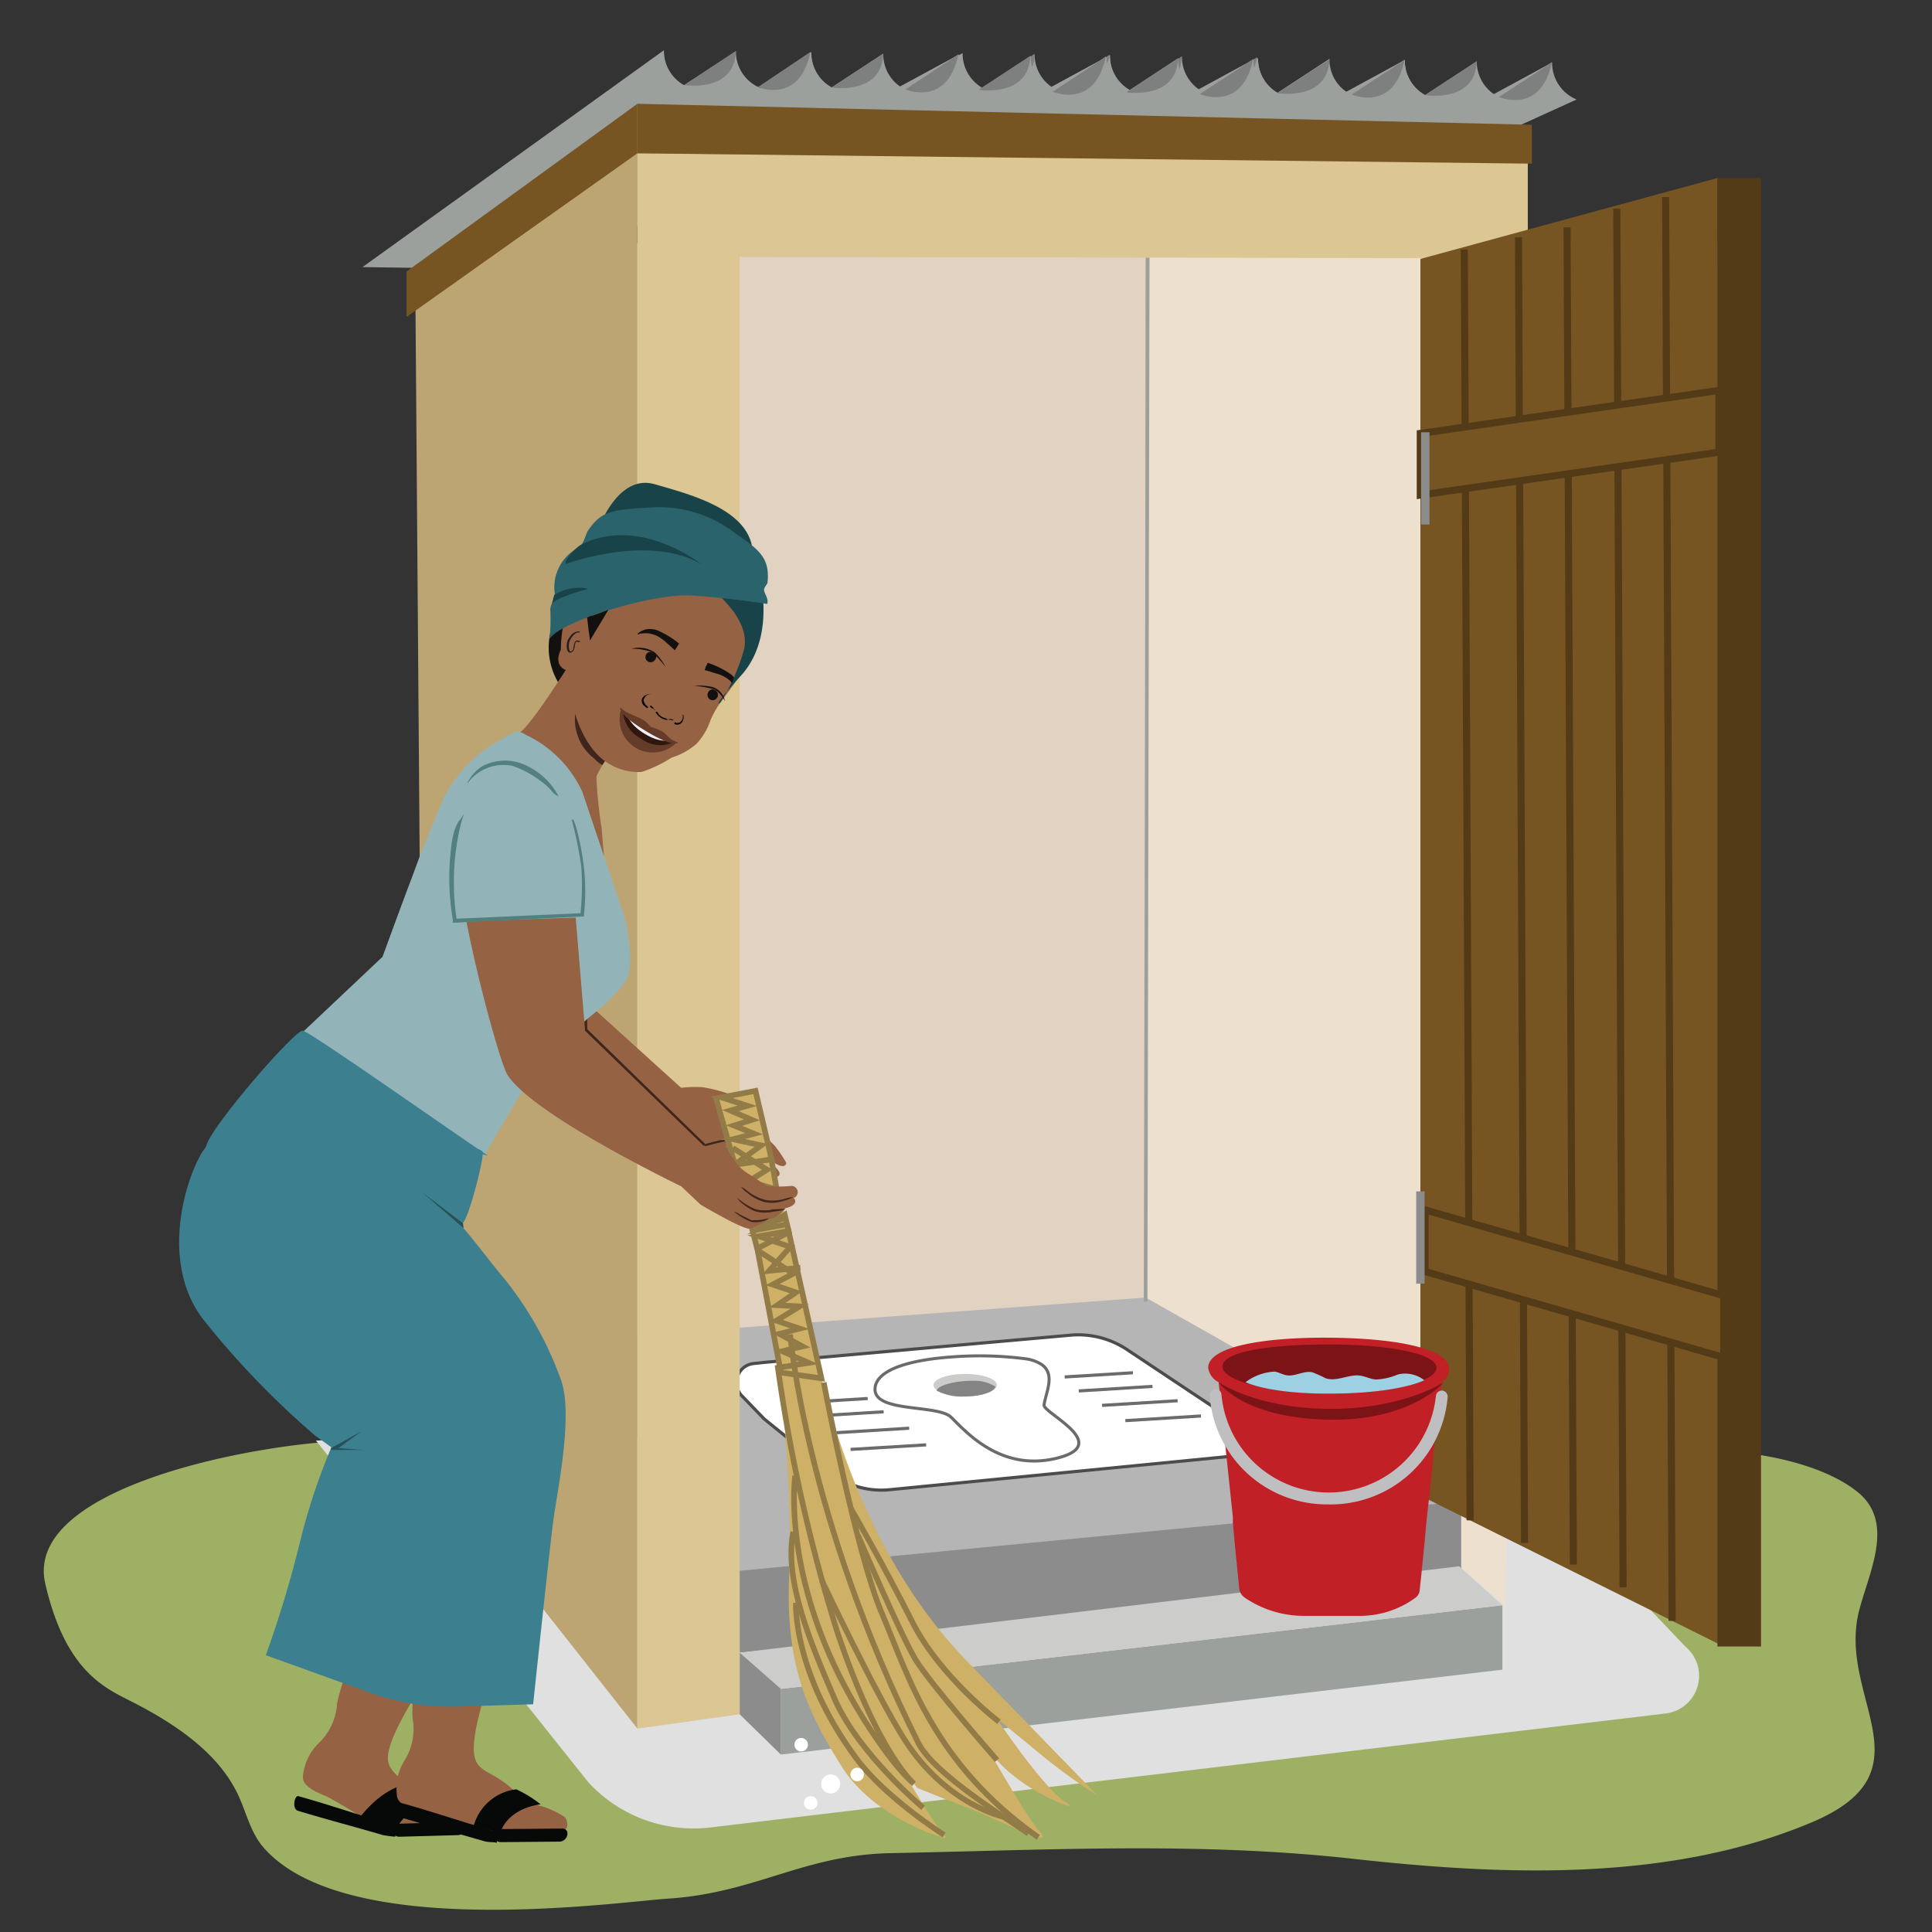 <svg xmlns="http://www.w3.org/2000/svg" xmlns:xlink="http://www.w3.org/1999/xlink" viewBox="0 0 165.86 165.86"><rect x="0" y="0" width="165.86" height="165.86" fill="#333333" stroke="none"/><defs><style>.cls-1,.cls-16,.cls-18,.cls-19,.cls-20,.cls-26,.cls-33{fill:none;}.cls-2{fill:#9db064;}.cls-3{fill:#e0e0e0;}.cls-4{fill:#eee0ce;}.cls-5{fill:#e1d2c2;}.cls-6{fill:#b5b5b6;}.cls-7{fill:#8b8c8b;}.cls-8{fill:#9ca09c;}.cls-9{fill:#cccccb;}.cls-10,.cls-30{fill:#fff;}.cls-10{stroke:#4c4c4d;}.cls-10,.cls-16,.cls-18,.cls-19,.cls-20,.cls-21,.cls-26,.cls-33{stroke-miterlimit:10;}.cls-10,.cls-18{stroke-width:0.27px;}.cls-11{fill:#7e7f7f;}.cls-12{fill:#bca573;}.cls-13{fill:#dbc694;}.cls-14,.cls-21{fill:#765522;}.cls-15{fill:#533b18;}.cls-16,.cls-18{stroke:#6b6b6b;}.cls-16{stroke-width:0.26px;}.cls-17{fill:#848484;}.cls-19{stroke:#9ca09c;stroke-width:0.31px;}.cls-20,.cls-21{stroke:#533b18;stroke-width:0.61px;}.cls-22{clip-path:url(#clip-path);}.cls-23{fill:#6a4b21;}.cls-24{fill:#9e9d9e;}.cls-25{clip-path:url(#clip-path-2);}.cls-26{stroke:#7f7f7f;stroke-width:1.11px;}.cls-27{fill:#c12026;}.cls-28{fill:#7c1317;}.cls-29{fill:#bfbfc1;}.cls-31{fill:#956243;}.cls-32{fill:#ceb066;}.cls-33{stroke:#927b46;stroke-width:0.48px;}.cls-34{fill:#3f261c;}.cls-35{fill:#070808;}.cls-36{fill:#13110f;}.cls-37{fill:#184449;}.cls-38{fill:#2b636d;}.cls-39{fill:#231f20;}.cls-40{fill:#010101;}.cls-41{fill:#653c29;}.cls-42{fill:#31160e;}.cls-43{fill:#f1eef7;}.cls-44{fill:#96963a;}.cls-45{fill:#92b4b8;}.cls-46{fill:#ae7462;}.cls-47{fill:#527f80;}.cls-48{fill:#3c7f8e;}.cls-49{fill:#265157;}.cls-50{fill:#9ed0e3;}</style><clipPath id="clip-path"><rect class="cls-1" x="-207.87" y="200.42" width="166.13" height="165.79"/></clipPath><clipPath id="clip-path-2"><polygon class="cls-1" points="-286.81 81.8 -411.26 167.38 173.86 167.38 39.6 81.8 -286.81 81.8"/></clipPath></defs><g id="Layer_1" data-name="Layer 1"><path class="cls-2" d="M159.5,138.72c.72-3.38,3.44-8-.16-10.74-4.51-3.47-13.77-4.06-19.37-3.2a4.59,4.59,0,0,1-3.89-1.11H30.72c-7.47,0-28.83,3.73-26.83,12.31,1.75,7.52,5.11,8.93,7.45,10.12,3.68,1.88,7.27,4.3,9,7.78.78,1.56,1.1,3.35,2.26,4.7,7,8.09,30.09,4.73,34.82,4.41,7.49-.5,11.57-3.76,19.08-3.9,13.74-.27,26.57-1,40.06.53,12.87,1.41,26.91,1.9,38.94-3.16C165.8,152.14,158,146,159.5,138.72Z"/><path class="cls-3" d="M143,147.1l-82.05,9.79A12.28,12.28,0,0,1,50.5,153L27.12,123.67l96.82-4.1,20.74,21.78A3.26,3.26,0,0,1,143,147.1Z"/><polygon class="cls-4" points="129.23 137.81 98.34 111.74 98.34 21.42 131.16 21.42 129.23 137.81"/><polygon class="cls-5" points="98.34 20.96 98.34 111.74 46.65 117.08 47.87 20.88 98.34 20.96"/><polygon class="cls-6" points="62.64 138.06 129.94 129.25 98.35 111.39 50.19 114.97 62.64 138.06"/><polygon class="cls-7" points="125.44 135.76 63.5 141.88 63.5 134.85 125.44 128.9 125.44 135.76"/><polygon class="cls-8" points="128.98 143.34 67.04 150.63 67.04 144.99 128.98 137.81 128.98 143.34"/><polygon class="cls-9" points="128.98 137.81 67.04 144.99 63.5 141.88 125.27 134.46 128.98 137.81"/><polygon class="cls-7" points="63.5 141.88 63.5 147.17 67.04 150.63 67.04 144.99 63.5 141.88"/><path class="cls-10" d="M106.91,124.9l-30.64,3A7.1,7.1,0,0,1,71,126.18l-5.39-4.36-1.93-2a1.64,1.64,0,0,1,1-2.76l.93-.1,26.44-2.35a7.55,7.55,0,0,1,4.69,1.24l10.64,7.08A1.09,1.09,0,0,1,106.91,124.9Z"/><path class="cls-8" d="M128.79,8.49a3.14,3.14,0,0,0,1,.17,3.38,3.38,0,0,0,3.44-3.33Z"/><path class="cls-8" d="M120.6,5.18,99.75,16.51l4.86.08,18.08-8.23A3.38,3.38,0,0,1,120.6,5.18Z"/><path class="cls-8" d="M126.78,5.26l-4.67,3.06,0,0-17.79,8.22H104l-1.52,1,7.73.83,18.89-9.87A3.37,3.37,0,0,1,126.78,5.26Z"/><path class="cls-8" d="M133.25,5.36,112.4,16.69l4.87.08,18.08-8.23A3.39,3.39,0,0,1,133.25,5.36Z"/><path class="cls-11" d="M122.32,8.17s4.34.71,4.46-2.91l-4.46,2.91"/><path class="cls-11" d="M128.64,8.31s3.63,1.62,4.58-2.95l-4.45,2.91"/><path class="cls-8" d="M116.14,8.28a3.14,3.14,0,0,0,1,.17,3.38,3.38,0,0,0,3.44-3.33Z"/><path class="cls-8" d="M108,5,87.09,16.3l4.87.08L110,8.15A3.37,3.37,0,0,1,108,5Z"/><path class="cls-8" d="M114.13,5.05l-4.68,3.06,0,0L91.7,16.35h-.32l-1.53,1,7.73.84,18.9-9.87A3.37,3.37,0,0,1,114.13,5.05Z"/><path class="cls-8" d="M120.6,5.15,99.75,16.48l4.87.07,18.07-8.23A3.38,3.38,0,0,1,120.6,5.15Z"/><path class="cls-11" d="M109.67,8s4.34.71,4.46-2.91L109.67,8"/><path class="cls-11" d="M116,8.1s3.63,1.62,4.58-2.95l-4.45,2.91"/><path class="cls-8" d="M103.48,8.08a3.54,3.54,0,0,0,1,.18,3.38,3.38,0,0,0,3.43-3.33Z"/><path class="cls-8" d="M95.29,4.77,74.44,16.1l4.87.08L97.39,8A3.39,3.39,0,0,1,95.29,4.77Z"/><path class="cls-8" d="M101.47,4.85,96.8,7.92h0l-17.8,8.22h-.33l-1.52,1,7.73.83,18.9-9.87A3.38,3.38,0,0,1,101.47,4.85Z"/><path class="cls-8" d="M108,5,87.09,16.28l4.87.08L110,8.13A3.37,3.37,0,0,1,108,5Z"/><path class="cls-11" d="M97,7.76s4.33.71,4.45-2.91L97,7.76"/><path class="cls-11" d="M103.33,7.91s3.63,1.61,4.59-3l-4.46,2.92"/><path class="cls-8" d="M90.83,7.87a3.47,3.47,0,0,0,1,.18,3.38,3.38,0,0,0,3.43-3.33Z"/><path class="cls-8" d="M82.64,4.56,61.79,15.89l4.87.08L84.73,7.74A3.4,3.4,0,0,1,82.64,4.56Z"/><path class="cls-8" d="M88.82,4.64,84.15,7.71h0L66.4,15.94h-.33l-1.52,1,7.73.83L91.18,7.9A3.37,3.37,0,0,1,88.82,4.64Z"/><path class="cls-8" d="M95.29,4.74,74.44,16.07l4.87.08L97.39,7.92A3.39,3.39,0,0,1,95.29,4.74Z"/><path class="cls-11" d="M84.37,7.55s4.33.71,4.45-2.91L84.37,7.55"/><path class="cls-11" d="M90.68,7.7s3.63,1.61,4.58-3L90.81,7.66"/><path class="cls-8" d="M103.15,8.24a3.47,3.47,0,0,0,1,.18,3.39,3.39,0,0,0,3.44-3.33Z"/><path class="cls-8" d="M95,4.93,74.1,16.26l4.87.08L97.05,8.11A3.38,3.38,0,0,1,95,4.93Z"/><path class="cls-8" d="M101.14,5,96.47,8.08h0l-17.8,8.22h-.32l-1.53,1,7.74.83,18.89-9.87A3.36,3.36,0,0,1,101.14,5Z"/><path class="cls-8" d="M107.61,5.11,86.76,16.44l4.87.08L109.7,8.29A3.4,3.4,0,0,1,107.61,5.11Z"/><path class="cls-11" d="M96.68,7.92S101,8.63,101.14,5L96.68,7.92"/><path class="cls-11" d="M103,8.07s3.63,1.61,4.58-3L103.13,8"/><path class="cls-8" d="M90.5,8a3.14,3.14,0,0,0,1,.17,3.38,3.38,0,0,0,3.44-3.32Z"/><path class="cls-8" d="M82.3,4.72,61.45,16.05l4.87.08L84.4,7.9A3.39,3.39,0,0,1,82.3,4.72Z"/><path class="cls-8" d="M88.48,4.8,83.81,7.87h0L66.06,16.1h-.32l-1.53,1,7.73.83,18.9-9.87A3.4,3.4,0,0,1,88.48,4.8Z"/><path class="cls-8" d="M95,4.9,74.1,16.23l4.87.08L97.05,8.08A3.38,3.38,0,0,1,95,4.9Z"/><path class="cls-11" d="M84,7.71s4.33.71,4.45-2.91L84,7.71"/><path class="cls-11" d="M90.35,7.86s3.63,1.61,4.58-3L90.48,7.81"/><path class="cls-8" d="M77.84,7.83a3.47,3.47,0,0,0,1,.18,3.38,3.38,0,0,0,3.43-3.33Z"/><path class="cls-8" d="M69.65,4.53l-20.91,15,4.87.07L71.75,7.7A3.37,3.37,0,0,1,69.65,4.53Z"/><path class="cls-8" d="M75.83,4.6,71.16,7.67h0L53.35,19.59H53l-1.52,1,7.79-2.85,18.9-9.87A3.36,3.36,0,0,1,75.83,4.6Z"/><path class="cls-8" d="M82.3,4.7,61.45,16l4.87.08L84.4,7.88A3.39,3.39,0,0,1,82.3,4.7Z"/><path class="cls-11" d="M71.38,7.51s4.33.71,4.45-2.91L71.38,7.51"/><path class="cls-11" d="M77.69,7.66s3.63,1.61,4.59-3L77.82,7.62"/><path class="cls-8" d="M65.19,7.62a3.47,3.47,0,0,0,1,.18A3.38,3.38,0,0,0,69.6,4.47Z"/><path class="cls-8" d="M57,4.31,31.12,22.93,36,23,59.09,7.49A3.38,3.38,0,0,1,57,4.31Z"/><path class="cls-8" d="M63.18,4.39,58.51,7.46h0L40.7,19.38h-.33l-1.52,1,7.73.83,19-13.55A3.36,3.36,0,0,1,63.18,4.39Z"/><path class="cls-8" d="M69.65,4.49l-20.91,15,4.87.08L71.75,7.67A3.39,3.39,0,0,1,69.65,4.49Z"/><path class="cls-11" d="M58.73,7.3s4.33.71,4.45-2.91L58.73,7.3"/><path class="cls-11" d="M65,7.45s3.63,1.61,4.58-3L65.17,7.41"/><polygon class="cls-12" points="36.42 125.18 35.66 25.15 54.72 13.16 54.72 148.4 36.42 125.18"/><polygon class="cls-13" points="131.16 13.92 54.72 13.16 54.72 15.62 54.72 27.41 54.72 148.4 63.5 147.17 63.5 22.05 131.16 22.18 131.16 13.92"/><polygon class="cls-14" points="34.9 23.31 34.9 27.21 54.72 13.16 54.72 8.91 34.9 23.31"/><polygon class="cls-14" points="54.72 8.91 54.72 13.16 131.51 14.05 131.51 10.71 54.72 8.91"/><polygon class="cls-14" points="121.94 22.23 121.94 128.4 147.96 141.34 147.44 15.28 121.94 22.23"/><rect class="cls-15" x="147.44" y="15.28" width="3.74" height="126.07"/><path class="cls-16" d="M81.61,116.5c-3.22.23-6.4,1-6.49,2.71-.11,2.09,5.34,1.34,6.51,2.44s4.16,4.73,9.07,3.54-1.18-3.89-1.07-4.58c.16-1.09,1-2.63-.21-3.47a3.34,3.34,0,0,0-1.31-.48A30.9,30.9,0,0,0,81.61,116.5Z"/><ellipse class="cls-9" cx="82.86" cy="118.91" rx="2.72" ry="0.96"/><path class="cls-17" d="M80.4,119.38a4.65,4.65,0,0,0,2.38.51c1.39,0,2.52-.37,2.68-.85a3.46,3.46,0,0,0-2-.5C82,118.54,80.56,118.91,80.4,119.38Z"/><line class="cls-18" x1="91.4" y1="118.21" x2="97.26" y2="117.85"/><line class="cls-18" x1="92.61" y1="119.41" x2="98.94" y2="119.02"/><line class="cls-18" x1="94.61" y1="120.65" x2="101.1" y2="120.25"/><line class="cls-18" x1="96.61" y1="121.96" x2="103.1" y2="121.56"/><line class="cls-18" x1="68.63" y1="120.42" x2="74.49" y2="120.06"/><line class="cls-18" x1="69.54" y1="121.59" x2="75.86" y2="121.2"/><line class="cls-18" x1="71.56" y1="123.01" x2="78.05" y2="122.61"/><line class="cls-18" x1="73.02" y1="124.43" x2="79.51" y2="124.04"/><line class="cls-19" x1="98.35" y1="111.74" x2="98.53" y2="22.12"/><line class="cls-20" x1="142.99" y1="16.92" x2="143.55" y2="139.15"/><line class="cls-20" x1="138.8" y1="17.91" x2="139.34" y2="136.27"/><line class="cls-20" x1="134.53" y1="19.52" x2="135.07" y2="134.32"/><line class="cls-20" x1="125.71" y1="21.42" x2="126.21" y2="130.52"/><line class="cls-20" x1="130.36" y1="20.37" x2="130.88" y2="132.46"/><polygon class="cls-21" points="147.57 38.82 121.93 42.5 121.93 37.21 147.57 33.52 147.57 38.82"/><polygon class="cls-21" points="147.98 116.53 122.34 109.16 122.34 103.87 147.98 111.23 147.98 116.53"/><rect class="cls-7" x="122" y="37.11" width="0.72" height="7.92"/><rect class="cls-7" x="121.58" y="102.28" width="0.72" height="7.92"/><g class="cls-22"><rect class="cls-23" x="35.5" y="96.2" width="5.05" height="61.85"/><polygon class="cls-24" points="-287.02 82.27 -411.47 167.85 173.65 167.85 39.4 82.27 -287.02 82.27"/><g class="cls-25"><line class="cls-26" x1="161.09" y1="67.2" x2="161.09" y2="200.47"/><line class="cls-26" x1="152.64" y1="67.2" x2="152.64" y2="200.47"/><line class="cls-26" x1="144.41" y1="67.2" x2="144.41" y2="200.47"/><line class="cls-26" x1="136.52" y1="67.2" x2="136.52" y2="200.47"/><line class="cls-26" x1="128.29" y1="67.2" x2="128.29" y2="200.47"/><line class="cls-26" x1="120.92" y1="67.2" x2="120.92" y2="200.47"/><line class="cls-26" x1="112.69" y1="67.2" x2="112.69" y2="200.47"/><line class="cls-26" x1="104.8" y1="67.2" x2="104.8" y2="200.47"/><line class="cls-26" x1="96.57" y1="67.2" x2="96.57" y2="200.47"/><line class="cls-26" x1="88.13" y1="67.2" x2="88.13" y2="200.47"/><line class="cls-26" x1="79.9" y1="67.2" x2="79.9" y2="200.47"/><line class="cls-26" x1="72.01" y1="67.2" x2="72.01" y2="200.47"/><line class="cls-26" x1="63.78" y1="67.2" x2="63.78" y2="200.47"/><line class="cls-26" x1="63.78" y1="67.2" x2="63.78" y2="200.47"/><line class="cls-26" x1="55.55" y1="67.2" x2="55.55" y2="200.47"/><line class="cls-26" x1="47.66" y1="67.2" x2="47.66" y2="200.47"/><line class="cls-26" x1="39.43" y1="67.2" x2="39.43" y2="200.47"/><line class="cls-26" x1="30.99" y1="67.2" x2="30.99" y2="200.47"/><line class="cls-26" x1="22.76" y1="67.2" x2="22.76" y2="200.47"/><line class="cls-26" x1="14.87" y1="67.2" x2="14.87" y2="200.47"/><line class="cls-26" x1="6.64" y1="67.2" x2="6.64" y2="200.47"/></g></g></g><g id="Layer_5" data-name="Layer 5"><path class="cls-27" d="M104.62,118.66l1.22,11.58h0c0,.16,0,.32,0,.48.16,1.87.36,3.74.54,5.6a1.12,1.12,0,0,0,.5.85l0,0a9,9,0,0,0,5,1.55l4.76,0a8.07,8.07,0,0,0,4.88-1.56l0,0a.9.9,0,0,0,.36-.65c.18-1.7.36-3.41.51-5.12.17-2,.48-4,.61-6l.45-4.37.08-.21c0-.38.17-1.44.25-2.13a1.53,1.53,0,0,0,.64-1.12c0-1.81-4.61-2.68-10.33-2.72s-10.36.78-10.37,2.58A1.64,1.64,0,0,0,104.62,118.66Zm18,.77h0Z"/><path class="cls-28" d="M104.94,117.3c0,1.26,4.1,2.31,9.18,2.34s9.19-1,9.2-2.22-4.1-2-9.18-2S105,116,104.94,117.3Z"/><path class="cls-29" d="M114,129.15a10.07,10.07,0,0,0,10.28-9.22.52.52,0,0,0-.5-.55h0a.51.51,0,0,0-.51.47,9.25,9.25,0,0,1-18.41-.12.5.5,0,0,0-.5-.48h0a.52.52,0,0,0-.51.54A10.08,10.08,0,0,0,114,129.15Z"/><path class="cls-28" d="M123.92,118.68s-3.49,2.31-9.81,2.27-9.49-2.29-9.49-2.29,1.94,3,9.21,3.21S123.92,118.68,123.92,118.68Z"/><circle class="cls-30" cx="71.31" cy="153.15" r="0.82"/><circle class="cls-30" cx="69.6" cy="154.78" r="0.58"/><path class="cls-31" d="M37.86,70.16c0,4.25,4,17.61,4.8,18.79,2.43,3.58,16.28,9.62,16.28,9.62l2.52-2.48L49.21,85,47.52,70.22"/><path class="cls-31" d="M66.54,98.4a10.93,10.93,0,0,1,.94,1.39.21.21,0,0,1-.06.23.31.31,0,0,1-.21.09,1.33,1.33,0,0,1-1-.59,10.8,10.8,0,0,1-.76-.89,2.67,2.67,0,0,0-.88-.68c-.72-.41-1.45-.79-2.2-1.15a17.32,17.32,0,0,1,4.35,3.56c.13.15.27.35.17.53a.34.34,0,0,1-.37.13,1,1,0,0,1-.36-.19l-1.69-1.26c-.83-.62-1.91-.94-2.75-1.54A41.73,41.73,0,0,1,65.74,101c.1.09.21.19.21.32a.31.31,0,0,1-.18.26.82.82,0,0,1-.74-.08,17.08,17.08,0,0,1-1.89-1.12l-2-1.31a3.31,3.31,0,0,1,1.72,2.16.53.53,0,0,1,0,.25c-.08.16-.32.16-.49.08-.51-.25-.69-.89-1.1-1.28a4.59,4.59,0,0,0-.79-.5,5.7,5.7,0,0,0-.65-.44,10.52,10.52,0,0,0-1.57-.58A3.93,3.93,0,0,1,56.92,98a4.37,4.37,0,0,1-.7-1c-.41-.69-1-.84-1.75-1.11s-1.56-.55-2.35-.79a3.67,3.67,0,0,1-.65-.26,2.22,2.22,0,0,1-.62-2.07,2.93,2.93,0,0,1,1.93-2.19.4.4,0,0,1,.19,0,3,3,0,0,1,.41.17c.7.45,1.35,1,2,1.44s1.39.81,2.1,1.22a.65.65,0,0,0,.17.08,1.2,1.2,0,0,0,.19,0,9.64,9.64,0,0,1,2.51-.15,14,14,0,0,1,4.35,1.5c.11.06.24.13.26.26a.31.31,0,0,1-.13.27c-.55.5-1.26.17-1.85,0-.15,0-.33-.1-.46,0,.2.12.37.31.56.43l.27.16.52.33c.35.22.69.45,1,.7A8.91,8.91,0,0,1,66.54,98.4Z"/><path class="cls-32" d="M69.72,114.17s2.17,17,13.33,28.48l11.16,11.48a48,48,0,0,1-5.34-3.91l-3.35-2.75s4.1,6.13,6,7.26-4.78-1.09-7-5.08,3.28,6,4.74,7.6-3.42-1-6.43-2.15-4.1-1.62-4.1-1.62l-1.92-2.64s3.68,6.37,4.4,6.86-6-1.36-8.92-6-4.88-8.65-4.54-16.44-.89-20.62-2.13-25.55-3-11.67-3-11.67l-1.2-3.91,3.43-.49Z"/><path class="cls-33" d="M70.72,118.69s2.76,14.6,5,19.84,4.31,12.79,13.41,19.2"/><path class="cls-33" d="M67.83,114.55s1.35,15.75,11,35.07c1.38,2.77,8.14,6.81,9.46,7.8"/><path class="cls-33" d="M70.54,135.65s4.7,9.92,7.12,13.7C81.28,155,86.24,156,86.24,156"/><path class="cls-33" d="M68.26,126.7s-1.06,7.61,3.93,17.43c2,3.93,4.81,7.83,6.28,9,0,0-3.07-2.54-6.58-13a141.82,141.82,0,0,1-5.11-22.71l2.65-.42-2.27-1,1.74-.41-2-1.08,1.75-.45-2-.68,2-1.23-1.93-.1,1.61-1.1-2-.67,1.77-.94-3.06-2,2,10.49,3.48.5-2.8-12.55L65,107.19l-.47-1.82,2.23-.62-2.62-.91"/><path class="cls-33" d="M79.25,155.2s-5.59-4.67-7.62-9.4-4.35-10.17-3.53-14.3"/><path class="cls-33" d="M68.33,137.61s-.3,5.89,5.15,13.3c2.52,3.43,7.57,6.62,7.57,6.62"/><path class="cls-33" d="M85.59,151.1s-5.75-6.57-7-8.64-4.94-10.67-4.94-10.67"/><path class="cls-33" d="M85.76,147.81s-5.08-3.86-7.45-8.59-5.26-9.71-5.26-9.71"/><polyline class="cls-33" points="61.43 94.14 63.08 99.97 65.35 98.33 62.92 97.8 64.74 97.33 63.01 96.63 64.55 96.14 62.71 95.34 64.16 94.93 61.93 94.21 64.86 93.65 66.24 99.53 63.31 99.96"/><path class="cls-34" d="M60.54,98.21s1.26-.34,1.42-.34h.26l0,.15-1.63.4,0-.21"/><polyline class="cls-33" points="62.9 98.55 65.85 100.42 64.27 101.41 66.46 102.06 65.37 103.11 66.76 102.57 66.16 99.19"/><polyline class="cls-33" points="68.71 108.83 66.03 109.1 67.85 107.04 65.14 106.13 67.7 105.68 67.37 104.28 65.37 105.5 67.42 105.13"/><path class="cls-31" d="M37.49,154.39a2.23,2.23,0,0,1-.34-.15,6.46,6.46,0,0,0-3.21,2.54,43.75,43.75,0,0,0,5.27-.21c1,0,.86-.85.55-1.24A7.25,7.25,0,0,0,37.49,154.39Z"/><path class="cls-31" d="M36,154.59c-.18-.2-.29-.34-.29-.34-1.61-2.38-3.17-2.05-2-5S39,140.31,39,140.31l-7.38-2.45s-2.74,7.76-2.7,8.6a5.11,5.11,0,0,1-1.55,3.18A4.54,4.54,0,0,0,26,152.55c0,.69.77,1.17,2,1.65a38,38,0,0,1,4.18,2.58A7.48,7.48,0,0,1,36,154.59Z"/><path class="cls-35" d="M33.94,156.72l-.63-.17c-2.57-.75-4.92-1.58-7.69-2.35-.34-.1-.57,1.09-.05,1.25,2.52.77,4.73,1.33,7.26,2.08a10.21,10.21,0,0,0,1.11.15Z"/><path class="cls-35" d="M34,156.49h5.59a.41.41,0,0,1,.41.41v0a.71.71,0,0,1-.71.71h-5a.71.71,0,0,1-.71-.71v0a.41.41,0,0,1,.41-.41Z" transform="translate(-4.29 1.07) rotate(-1.57)"/><path class="cls-35" d="M37.49,154.39a5.69,5.69,0,0,0-3.36,2.39l-3.34-.61s2.3-3.38,5.41-3.1A5.43,5.43,0,0,1,37.49,154.39Z"/><path class="cls-31" d="M43.74,139.2s-2.61,6.83-3,10,1.06,2.42,3.19,4.34A16.23,16.23,0,0,0,46.25,155a7.29,7.29,0,0,1,2.24,1c.3.4.44,1.24-.57,1.24s-4.35.36-5.62.05-4.62-1.7-5.9-1.87-2.1-.46-2.3-1.13a4.5,4.5,0,0,1,.62-3.14,5.09,5.09,0,0,0,.73-3.46c-.24-.82.54-9,.54-9Z"/><path class="cls-35" d="M42.61,157.24c-.2-.05-.41-.1-.62-.17-2.57-.74-4.92-1.57-7.7-2.33-.33-.1-.56,1.09,0,1.25,2.52.77,4.73,1.32,7.26,2.07.42.12.69.05,1.11.14Z"/><path class="cls-35" d="M42.72,157h5.59a.41.41,0,0,1,.41.41v0a.71.71,0,0,1-.71.71H43a.71.71,0,0,1-.71-.71v0a.41.41,0,0,1,.41-.41Z" transform="translate(-1.32 0.39) rotate(-0.48)"/><path class="cls-35" d="M46.41,154.9s-2.72.24-3.47,2.45l-2.27-.62a4.33,4.33,0,0,1,3.65-3.12A10.11,10.11,0,0,1,46.41,154.9Z"/><path class="cls-36" d="M47.9,58.55a5.91,5.91,0,0,1-.62-4.39c.57-2.66,3.81-2.1,3.81-2.1l-1.81,5Z"/><path class="cls-31" d="M48.94,56.93s-3.38,5.43-4.38,6c-.34.21-1.91,1.35-1.91,1.35l2.19,1.51c1.55,1.25,5,7.45,7,7.66l-.19-2.34a39.5,39.5,0,0,1-.45-4.41c.11-.45,1.93-3.4,1.93-3.4"/><path class="cls-34" d="M52.05,65.18s.45-.05,0-.43-1.29-.77-2.6-3.87a4.21,4.21,0,0,0,1.58,4.25,2.56,2.56,0,0,0,.68.55Z"/><path class="cls-31" d="M62.88,52.29l0,0s0,0,0-.07Zm1,1,0,.09v0S63.94,53.22,63.93,53.24ZM49.21,60.68c.44,1.81,1.46,4.06,3.27,5a4.86,4.86,0,0,0,2.62.59,11.6,11.6,0,0,0,2.56-1.23,6,6,0,0,0,2.11-1.16A5.57,5.57,0,0,0,61,61.81a8.23,8.23,0,0,1,.74-1.34c.28-.4,1.45-1.94,2.06-2.89a6.71,6.71,0,0,0,.53-3,2.08,2.08,0,0,0,0-.86l-.11-.06a.12.12,0,0,1,0,.13.92.92,0,0,1-.28-.42h0a.51.51,0,0,1-.4-.42.09.09,0,0,0,0,.11.67.67,0,0,1-.36-.43.53.53,0,0,0,0,.12,1.1,1.1,0,0,1-.27-.38,6.41,6.41,0,0,0,.69.35c-.18-.07,0,.1-.09-.11l-.08-.19c-.15-.06-.2,0-.25-.14a1.41,1.41,0,0,0,.08-.31c-.17-.1-.12-.09-.21-.25,0,0-.57-.11-.59-.09s-.18.07-.23-.1c0,0,.17-.05.18,0-.18-.07-.32,0-.38-.22,0,0-.39-.62-.39-.62-.18-.08-.19,0-.26-.2,0,.09-.76-.53-.76-.46s0,.69-.12.54c0,0-.27-.28-.27-.28-.16-.06,0,.2-.08,0,0,0,0,.12,0,.14a.71.71,0,0,1-.5-.41,1.36,1.36,0,0,1,0,.2.64.64,0,0,1-.35-.32.18.18,0,0,0,0,.16.63.63,0,0,1-.42-.33s0,.12,0,.16a.47.47,0,0,1-.31-.26l0,.16c-.11-.07-.23-.07-.37-.23,0,0,0,.09,0,.11a1.65,1.65,0,0,1-.27-.19s0,.13,0,.11-.23-.07-.34-.21c0,0,0,.11,0,.16a.86.86,0,0,1-.33-.23.18.18,0,0,0,0,.13c-.11-.06-.23-.06-.34-.2a.31.31,0,0,0,0,.15,2,2,0,0,1-.35-.2s0,.08,0,.13a1.09,1.09,0,0,1-.35-.25c0,.05,0,.09,0,.12s-.12-.11-.21-.17L56,49c-.71.28-1.74,2-1.74,2a4.46,4.46,0,0,0-2.79,1.91c-.27.51-.83,2.11-.83,2.11a6,6,0,0,1-.07-1.11c0-.23,0-1.05,0-1.28,0-.57-.42-.17-.89-.1l-.61-.13c-.79.33-.92,2.63-.92,3.37-.58,1.16.06,1.88,1.08,1.86l-.34-.08"/><path class="cls-37" d="M52.63,46.21a15,15,0,0,1,6.92,3c3.33,2.61,4.69,4.54,4.35,6.46a16.9,16.9,0,0,1-2.09,4.68s-.8.48,1.75-2.29c3.72-4,1.29-11.24.13-12S57.41,42.08,52.63,46.21Z"/><path class="cls-37" d="M51.68,44.71s1.62-4,4.53-3.14,8.86,2.25,8.39,6.49Z"/><path class="cls-38" d="M47.25,52.47c-.1-.42.42-1.12.37-1.55A3.83,3.83,0,0,1,49.69,47c.43-.28.57-1.13.8-1.46,1.18-1.74,2.09-1.79,5.88-2a10.71,10.71,0,0,1,6.71,2.21c2.11,1.44,3,2.16,2.82,4.17,0,.27-.23.36-.3.66s.43.78.26,1.27c0,0-3.49-.57-6.68-.73s-11.29,2.28-12,3.76A18.94,18.94,0,0,0,47.25,52.47Z"/><path class="cls-37" d="M48.54,48.43s7.13-2.65,11.66,0c0,0-5.31-4.25-10.39-1.63l-.16.12a4.61,4.61,0,0,0-1.07,1.22Z"/><path class="cls-36" d="M52.23,52.35,50.64,55,50.4,53S51.69,52.57,52.23,52.35Z"/><path class="cls-39" d="M49.83,55.08c-.16-.1-.38-.16-.49.05a2.66,2.66,0,0,0-.12.56.39.39,0,0,1-.14.21c-.12.07-.18,0-.21-.15a1.21,1.21,0,0,1,.14-.93c.14-.21.39-.56.69-.52.07,0,.14-.09,0-.1a.91.91,0,0,0-.76.45l-.16.23a1.34,1.34,0,0,0-.13.59c0,.25.08.69.43.52.2-.1.24-.35.27-.55a.89.89,0,0,1,.08-.32c.06-.08.17,0,.25,0s.17,0,.1-.08Z"/><path class="cls-37" d="M50.51,50.55s-2.6.68-3.12,1.26l.18-.72A3.87,3.87,0,0,1,50.51,50.55Z"/><path class="cls-40" d="M57.17,61.66a.92.92,0,0,1-.71-.49c0-.06-.2-.12-.16,0a1.33,1.33,0,0,0,1,.65s0,0,0-.05a.24.24,0,0,0-.12-.07"/><path class="cls-40" d="M56.25,61a1.61,1.61,0,0,0-.39-.39l-.08,0s0,0,0,0a.63.63,0,0,0,.22.21s.07,0,.1,0,0,0,0-.06a.46.46,0,0,1-.17-.17l-.1,0a1.41,1.41,0,0,1,.34.35.11.11,0,0,0,.09,0s0,0,0,0"/><path class="cls-40" d="M55.61,60.65a.75.75,0,0,1-.36-.52.62.62,0,0,1,.63-.54s0,0,0,0a.17.17,0,0,0-.11,0,.73.73,0,0,0-.65.4.57.57,0,0,0,.2.62,1.39,1.39,0,0,0,.19.15.15.15,0,0,0,.11,0s0,0,0-.06"/><path class="cls-40" d="M57.57,61.78a0,0,0,0,1,0,0,.33.33,0,0,0,.17,0v.08a.78.78,0,0,0-.35-.07.07.07,0,0,1,0,0s0-.05,0-.05"/><path class="cls-40" d="M57.41,61.72a.74.74,0,0,1,.39.08.07.07,0,0,1,0,.05s0,0,0,0"/><path class="cls-40" d="M57.93,62a.43.43,0,0,0,.46,0,.62.62,0,0,0,.21-.67s0,0,0,0,0,0,.06.05a.7.7,0,0,1-.11.62.51.51,0,0,1-.5.2l-.15-.05a.1.1,0,0,1,0-.07,0,0,0,0,1,0,0"/><path class="cls-36" d="M61.2,59.18a.51.51,0,0,1,.42.35.54.54,0,0,1,0,.25.48.48,0,0,1-.33.32.45.45,0,0,1-.48-.19.5.5,0,0,1,.09-.62.43.43,0,0,1,.31-.11"/><path class="cls-36" d="M59.58,58.88a4.71,4.71,0,0,1,1.65.12,1.54,1.54,0,0,1,1,1.19,2.61,2.61,0,0,0-.88-1A8.35,8.35,0,0,0,59.58,58.88Z"/><path class="cls-36" d="M56.31,56.24a.62.62,0,0,0-.53-.27.35.35,0,0,0-.23.11.47.47,0,0,0-.13.43.44.44,0,0,0,.39.34.48.48,0,0,0,.5-.36.17.17,0,0,0,0-.22"/><path class="cls-36" d="M57.15,57.3A4.65,4.65,0,0,0,56.2,56a2.51,2.51,0,0,0-2-.31A5,5,0,0,1,56,56,8.09,8.09,0,0,1,57.15,57.3Z"/><path class="cls-36" d="M60.58,57.26l.18-.36a7.64,7.64,0,0,1,2,1,1.36,1.36,0,0,1,.24.24.11.11,0,0,0,0,.06l-.13.45a2.86,2.86,0,0,0-.46-.42,3.24,3.24,0,0,0-1-.43c-.23-.08-.55-.18-.92-.27Z"/><path class="cls-36" d="M58.31,55.22l-.21.35c-.06.08-.11.17-.17.26-.28-.27-.52-.49-.71-.65a3.7,3.7,0,0,0-.88-.62,3.37,3.37,0,0,0-.69-.19,2.85,2.85,0,0,0-.4,0c-.3,0-.49.12-.52.09s.12-.15.13-.16a1.63,1.63,0,0,1,.82-.3,2,2,0,0,1,.75.11,7.85,7.85,0,0,1,1.88,1.15"/><path class="cls-41" d="M55.59,62.49C54.68,62,53.29,61,53.29,61A2.85,2.85,0,0,0,58,63.82S56.49,63,55.59,62.49Z"/><path class="cls-42" d="M55.6,62.5c-.43-.26-2.12-1.39-2.12-1.39A2.84,2.84,0,0,0,55,63.39a2.72,2.72,0,0,0,2.77.35Z"/><path class="cls-43" d="M55.57,62.58c-.42-.26-1.69-1.13-1.69-1.13s.18.77,1.47,1.55,2,.56,2,.56Z"/><path class="cls-41" d="M58.2,63.74a4.74,4.74,0,0,1-.54-.25c-.34-.25-.5-.48-.75-.66a4.54,4.54,0,0,0-1-.41c-.19-.11-.36-.46-.82-.69-.27-.14-1-.43-1.34-.61a3.28,3.28,0,0,1-.47-.37c-.08,0-.25.54,2.15,2S58.25,63.79,58.2,63.74Z"/><path class="cls-31" d="M48.45,72.28v-.15s-1-.91-1.22-1-1.63.34-1.63.34l-1,1.78,1.17.72a2.48,2.48,0,0,0,.71.35,2.15,2.15,0,0,0,.8.15.33.33,0,0,0,.34-.33c.52,0,.36-.39.36-.39.56-.11.31-.5.31-.5s.35,0,.4-.29a1.11,1.11,0,0,0-.24-.66"/><path class="cls-34" d="M46.33,72.7a.93.93,0,0,0,.44-.12.63.63,0,0,0,.33-.42l0-.1.06.07a.23.23,0,0,0,.07.07,1.13,1.13,0,0,0,.52.3.79.79,0,0,0,.48,0,.35.35,0,0,0,.19-.24c0-.08,0-.12,0-.13a.19.19,0,0,1,0,.13.38.38,0,0,1-.2.3.75.75,0,0,1-.53,0,1.28,1.28,0,0,1-.57-.31l-.07-.07.08,0a.66.66,0,0,1-.38.48,1,1,0,0,1-.48.12l-.32,0-.12,0S46.06,72.72,46.33,72.7Z"/><path class="cls-34" d="M48.11,73.19a1.74,1.74,0,0,0-.33-.18.53.53,0,0,0-.52,0,.33.33,0,0,0-.13.26.43.43,0,0,0,.13.3.7.7,0,0,0,.16.13l.36.26-.41-.18a.83.83,0,0,0-.58-.1.37.37,0,0,0-.19.16.27.27,0,0,0,0,.2.61.61,0,0,0,.19.26l.09.08a.24.24,0,0,1-.11-.06.58.58,0,0,1-.23-.26.34.34,0,0,1,0-.26.41.41,0,0,1,.22-.19.87.87,0,0,1,.65.09l0,.08-.17-.15a.57.57,0,0,1-.16-.36.44.44,0,0,1,.18-.33.58.58,0,0,1,.32-.1.9.9,0,0,1,.27.07,1.06,1.06,0,0,1,.33.22.35.35,0,0,1,.1.1Z"/><path class="cls-34" d="M47.8,72.92a.43.43,0,0,1-.13-.3s0-.06,0-.09H47.6a.36.36,0,0,0,0,.11.51.51,0,0,0,.13.34.86.86,0,0,0-.42,0,.38.38,0,0,0-.23.2.33.33,0,0,0,0,.26.53.53,0,0,0,.23.26l.11,0-.09-.08a.51.51,0,0,1-.19-.26.24.24,0,0,1,0-.2.38.38,0,0,1,.19-.16.85.85,0,0,1,.59.09l.42.18L48,73.05Z"/><path class="cls-31" d="M47.29,77.31a21,21,0,0,1-5.41-1.9c-2.51-1.47-4.17-4.4-4.5-4.71L41.08,68l3.31,4.16,4,3.14Z"/><path class="cls-44" d="M40,67.61l-1.44,5.12.23-.14S40.27,68.91,40,67.61Z"/><path class="cls-45" d="M53.66,78.89,50,68a10,10,0,0,0-4.83-4.9,2.62,2.62,0,0,0-.7-.32l-.07,0-.09,0s-1,.54-1.05.58h0a11.79,11.79,0,0,0-5.07,4.95c-.52,1.14-1.26,3-2.06,5v-.06l-.79,2.14c-.89,2.34-1.78,4.79-2.5,6.75l-7.49,7.07-1.78,1.57L25.29,95l13.9,8.25,7.17-12.21a23,23,0,0,1,2.74-2.58c1.16-.81,4.27-3.22,4.81-4.68S53.66,78.89,53.66,78.89Z"/><path class="cls-46" d="M45.85,76.75a4.46,4.46,0,0,0-4.74-1.06"/><path class="cls-31" d="M39.32,73.35c-.13,4.25,3.48,17.72,4.24,18.92,2.33,3.65,16,10.1,16,10.1l2.6-2.4L50.23,88.49,49,73.7"/><path class="cls-45" d="M39,79.11l11.14-.36s.52-7.27-1.6-10.69-5.19-3.84-7.13-2.73S37.81,72,39,79.11Z"/><path class="cls-47" d="M47.92,68.3a5.94,5.94,0,0,0-2.66-2.54,4.16,4.16,0,0,0-3.92.06,3.53,3.53,0,0,0-1.23,1.42.24.24,0,0,0,.08-.06A3.8,3.8,0,0,1,44,65.75,8.64,8.64,0,0,1,46.35,67a6.08,6.08,0,0,1,.87.74c.11.12.2.25.32.37s.39.23.42.29A.25.25,0,0,1,47.92,68.3Z"/><path class="cls-47" d="M49.22,70.37s-.09,0-.14,0a34,34,0,0,1,.82,4,22.57,22.57,0,0,1,0,3.29s-.05.74-.06.74l-10.64.47a21,21,0,0,1,.28-7.78c.1-.42.22-.84.36-1.25a4.15,4.15,0,0,1-.47.68,4.22,4.22,0,0,0-.37.81,9.87,9.87,0,0,0-.3,1.71,21.3,21.3,0,0,0-.09,3.66A23.22,23.22,0,0,0,38.88,79l0,.22,11.26-.55,0-.23a18.47,18.47,0,0,0,0-3.86,22.38,22.38,0,0,0-.61-3.32A5.09,5.09,0,0,0,49.22,70.37Z"/><path class="cls-48" d="M48.14,118.41a30,30,0,0,0-4.72-8.48c-1.41-1.69-2.37-3-3.62-4.49-.13-.15-.26-.3-.38-.46.18.06.3.08.33,0,.47-.48,1.6-4.69,1.69-5.87l.44.1-.44-.3h0c0-.07-.17-.18-.44-.3-3.34-2.26-14.36-10-15-10.13s-8.13,8.48-8.32,10h0a4.53,4.53,0,0,0-.52.77c-1.66,3.14-3.11,9.59.27,14a72.84,72.84,0,0,0,9.63,10l1.39,1a53.79,53.79,0,0,0-2.7,8.14,96.12,96.12,0,0,1-2.93,9.71l9,3.24a20,20,0,0,0,7.39,1.17l6.56-.2s1.45-13.76,1.75-15.93C47.85,128,49.25,121.34,48.14,118.41Z"/><path class="cls-34" d="M61.56,99.2,50.41,88.35v-.87l-.24.27.06.74L61.46,99.38l.06,0A.65.65,0,0,1,61.56,99.2Z"/><path class="cls-31" d="M67.91,101.81a10.16,10.16,0,0,1-2.09,0c-.1-.09-.82-.55-1.5-1A3.68,3.68,0,0,1,63,99.53a6.33,6.33,0,0,1-.5-.77A2.62,2.62,0,0,1,62.2,98a16.65,16.65,0,0,0-1.63.4l-.12-.07-1.94,3.54,1.64,1.55s3.58,2.12,4.19,2.06a5.17,5.17,0,0,0,1.68-.86c.8,0,1.4-.89,1.4-.89,1.35-.34.69-.93.69-.93a.22.22,0,0,0,.13,0A.54.54,0,0,0,67.91,101.81Z"/><path class="cls-34" d="M63.62,101.88a2.1,2.1,0,0,0,.52.51,3.87,3.87,0,0,0,1.55.82,3.32,3.32,0,0,0,1.74-.17,2,2,0,0,0,.66-.28,3.84,3.84,0,0,0-.69.15,3.78,3.78,0,0,1-1.67.11,4.3,4.3,0,0,1-1.52-.74A2.92,2.92,0,0,0,63.62,101.88Z"/><path class="cls-34" d="M63.31,102.86a1.35,1.35,0,0,0,.46.49,4.13,4.13,0,0,0,.59.41,2.18,2.18,0,0,0,.85.31,3.72,3.72,0,0,0,.88,0l.7-.11a2.23,2.23,0,0,0,.63-.15,2.36,2.36,0,0,0-.65,0c-.2,0-.44,0-.7.08a4.73,4.73,0,0,1-.84,0,2.32,2.32,0,0,1-.8-.28,6,6,0,0,1-.6-.36C63.5,103,63.31,102.86,63.31,102.86Z"/><path class="cls-34" d="M63,104a4.92,4.92,0,0,0,1.39.85.65.65,0,0,0,.36.07,1.62,1.62,0,0,0,.31,0,2.19,2.19,0,0,0,.51-.1c.29-.09.44-.19.43-.22a3.49,3.49,0,0,0-.46.09,4.1,4.1,0,0,1-.49.06h-.29a.66.66,0,0,1-.28,0c-.4-.21-.76-.38-1-.51A2.23,2.23,0,0,0,63,104Z"/><circle class="cls-30" cx="73.59" cy="152.34" r="0.58"/><circle class="cls-30" cx="68.78" cy="149.78" r="0.58"/><polyline class="cls-49" points="39.75 105.02 36.26 102.37 39.8 105.44 39.75 105.02"/><polyline class="cls-49" points="28.42 124.32 31.06 122.86 29.05 124.32 31.2 124.48 28.42 124.48"/></g><g id="Layer_8" data-name="Layer 8"><path class="cls-50" d="M106.93,118.66a4.5,4.5,0,0,1,2.5-.91c.37.06.69.27,1.06.32.73.1,1.46-.42,2.18-.26a11.47,11.47,0,0,1,1.13.51c.94.32,2-.35,2.93-.23.47.06.91.3,1.38.34A5.36,5.36,0,0,0,120,118a2.63,2.63,0,0,1,2.27.49s-2,1.08-7.66,1.15S106.93,118.66,106.93,118.66Z"/></g></svg>